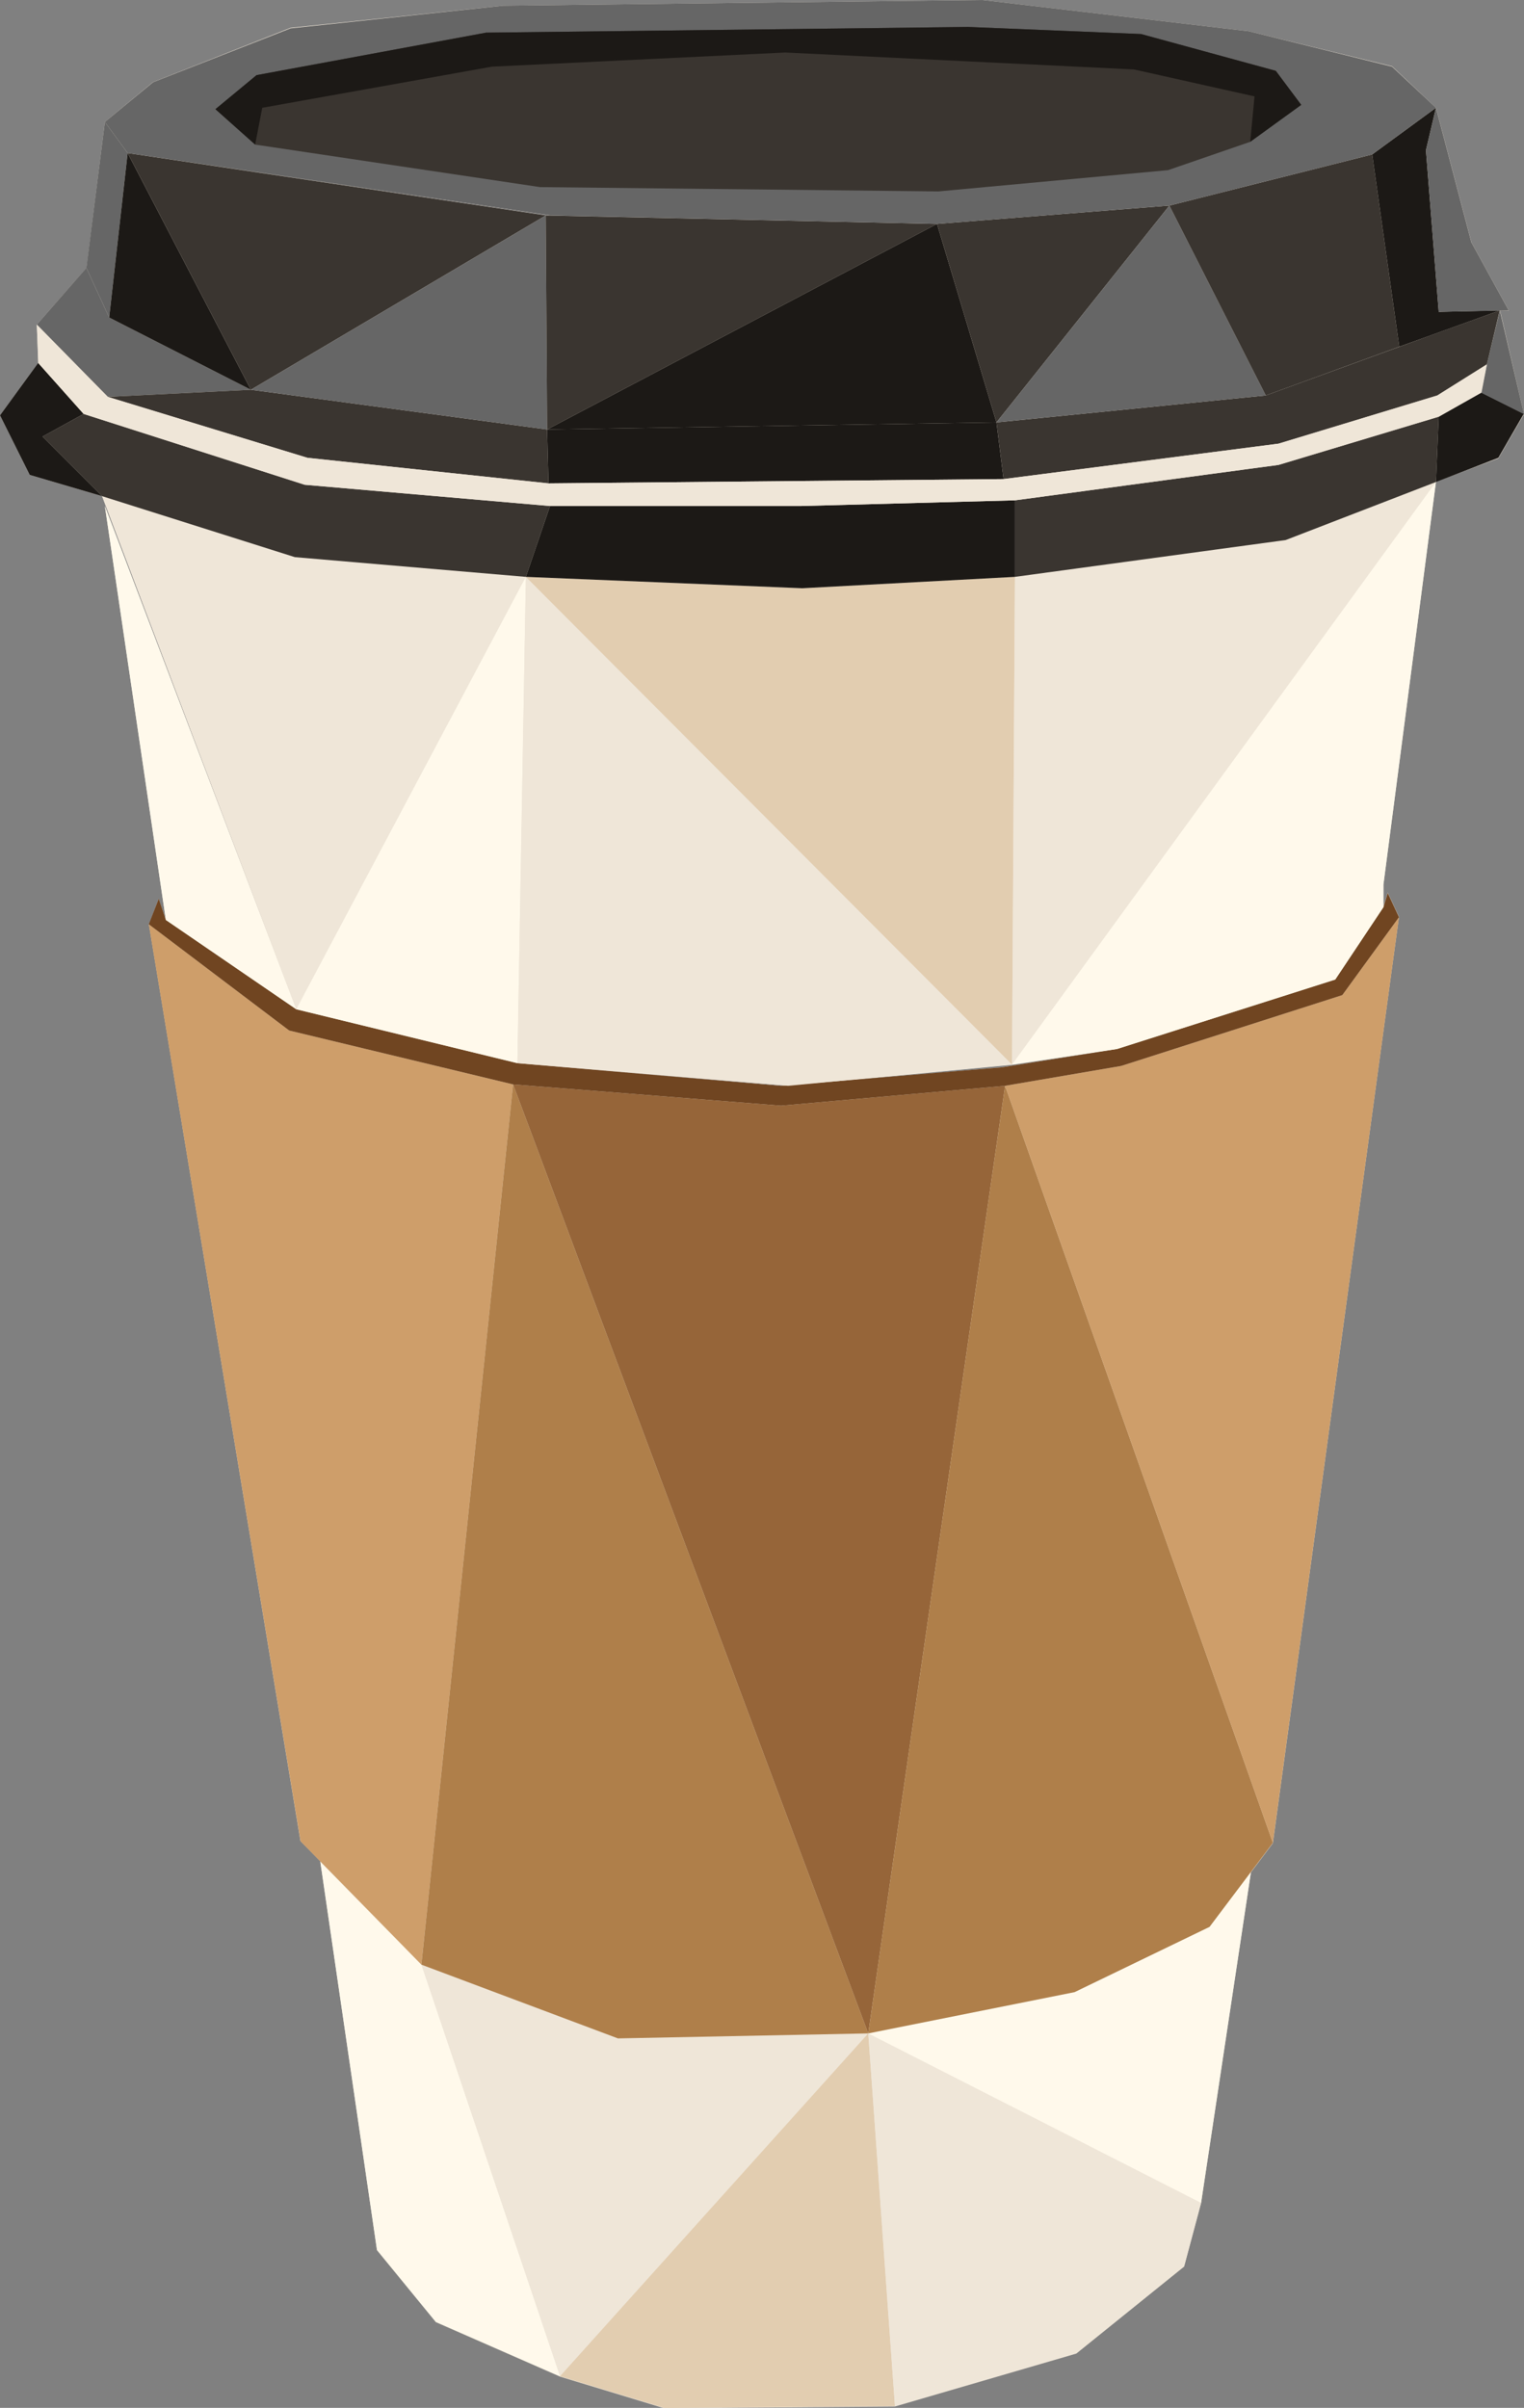 <svg xmlns="http://www.w3.org/2000/svg" viewBox="0 0 109.72 173.35"><rect x="0" y="0" width="109.72" height="173.35" fill="#808080" stroke="none"/><defs><style>.cls-1{fill:#efe6d8;}.cls-1,.cls-2,.cls-3,.cls-4,.cls-5,.cls-6,.cls-7{fill-rule:evenodd;}.cls-2{fill:#fff9eb;}.cls-3{fill:#e2cdb0;}.cls-4{fill:#ce9e6a;}.cls-5{fill:#af7f4a;}.cls-6{fill:#966539;}.cls-7{fill:#704521;}.cls-8{fill:#3a3530;}.cls-9{fill:#1c1916;}.cls-10{fill:#666;}</style></defs><title>Ресурс 90</title><g id="Слой_2" data-name="Слой 2"><g id="coffee_cup" data-name="coffee cup"><path class="cls-1" d="M107.05,26.23l.92-3.87h0l-.93,3.87-.39,2,3.06,1.54L108,22.36h.63l-2.69-4.9-2.55-9.69-3.17-3L89.91,2.25,70.72,0,36.23.41,20.92,2,11,5.92,7.55,8.78,6.23,19.29,2.65,23.37l.11,2.76L0,29.9l2.14,4.29,5.21,1.53h0l14,36.94L7.55,36.43l4.39,29.8-.51-1.53-.71,1.84,10.91,66,8.71,8.87L23.06,134,27.14,162l4.24,5.18,8.94,3.92,7.51,2.28,16.6-.13,13.06-3.81,7.76-6.26,1.22-4.56,3.59-23.82,1.58-2.1L100.72,66l-.81-1.74-.31,1V63.68l3.78-29L107.87,33l1.84-3.16-3.07-1.53ZM9.18,11,39.7,15.51l27.76.61-28.17-.61ZM56.23,78.17l-19-1.63,19.24,1.61Zm15.92-1.33-11.74,1,12.45-1.18,7.56-1.12Zm19-48.37L100.74,25l.64-.23Z"/><polygon class="cls-2" points="23.06 134.04 27.14 161.97 31.38 167.15 40.32 171.07 30.34 141.44 23.06 134.04"/><polygon class="cls-1" points="62.51 146.39 40.32 171.07 30.34 141.44 44.49 146.75 62.51 146.39"/><polygon class="cls-3" points="64.43 173.22 62.51 146.39 40.32 171.07 47.83 173.35 64.43 173.22"/><polygon class="cls-1" points="62.51 146.39 86.47 158.59 85.25 163.15 77.49 169.41 64.43 173.22 62.51 146.39"/><polygon class="cls-2" points="90.08 134.64 86.47 158.59 62.51 146.39 77.36 143.42 87.08 138.72 90.08 134.64"/><polygon class="cls-4" points="10.71 66.54 21.64 132.56 30.34 141.44 36.94 78.07 20.82 74.19 10.71 66.54"/><polygon class="cls-5" points="62.51 146.39 36.94 78.07 30.34 141.44 44.49 146.75 62.51 146.39"/><polygon class="cls-6" points="72.36 78.17 56.23 79.6 36.94 78.07 62.51 146.39 72.36 78.17"/><polygon class="cls-5" points="72.36 78.17 62.51 146.39 77.36 143.42 87.08 138.72 91.64 132.67 72.36 78.17"/><polygon class="cls-4" points="72.36 78.17 91.64 132.67 100.72 66.03 96.64 71.64 80.72 76.74 72.36 78.17"/><polygon class="cls-7" points="11.43 64.7 10.71 66.54 20.82 74.19 36.94 78.07 56.23 79.6 72.36 78.17 80.72 76.74 96.64 71.64 100.72 66.03 99.91 64.29 99.6 65.31 96.13 70.52 80.42 75.52 72.15 76.84 56.23 78.17 37.25 76.54 21.33 72.66 11.94 66.23 11.43 64.7"/><polygon class="cls-2" points="11.94 66.23 7.55 36.43 21.33 72.66 11.94 66.23"/><polygon class="cls-1" points="21.33 72.66 37.86 41.53 21.23 40.11 7.35 35.72 21.33 72.66"/><polygon class="cls-2" points="21.33 72.66 37.25 76.54 37.86 41.53 21.33 72.66"/><polygon class="cls-1" points="37.25 76.54 56.74 78.17 72.86 76.64 37.86 41.53 37.25 76.54"/><polygon class="cls-3" points="72.86 76.64 73.07 41.53 57.76 42.35 37.86 41.53 72.86 76.64"/><polygon class="cls-1" points="72.86 76.64 103.38 34.7 92.56 38.88 73.07 41.53 72.86 76.64"/><polygon class="cls-2" points="72.86 76.64 80.42 75.52 96.13 70.52 99.6 65.31 99.6 63.68 103.38 34.7 72.86 76.64"/><polygon class="cls-8" points="3.06 31.43 7.35 35.72 21.23 40.11 37.86 41.53 39.6 36.43 21.94 34.9 6.02 29.8 3.06 31.43"/><polygon class="cls-9" points="37.86 41.53 57.76 42.35 73.07 41.53 73.07 36.02 57.66 36.43 39.6 36.43 37.86 41.53"/><polygon class="cls-8" points="73.07 41.53 92.56 38.88 103.38 34.7 103.58 30 92.05 33.47 73.07 36.02 73.07 41.53"/><polygon class="cls-9" points="103.38 34.7 107.87 32.96 109.7 29.8 106.64 28.27 103.58 30 103.38 34.7"/><polygon class="cls-9" points="7.35 35.72 2.14 34.19 0 29.9 2.75 26.13 6.02 29.8 3.06 31.43 7.35 35.72"/><polygon class="cls-10" points="2.65 23.37 7.76 28.57 18.06 28.06 7.86 22.86 6.22 19.29 2.65 23.37"/><polygon class="cls-8" points="7.76 28.57 22.14 32.96 39.49 34.8 39.39 30.92 18.06 28.06 7.76 28.57"/><polygon class="cls-9" points="39.49 34.8 72.25 34.49 71.74 30.41 39.39 30.92 39.49 34.8"/><polygon class="cls-8" points="72.25 34.49 92.05 31.94 103.48 28.47 107.05 26.23 107.97 22.35 102.87 24.19 91.13 28.47 71.74 30.41 72.25 34.49"/><polygon class="cls-10" points="107.98 22.36 109.72 29.81 106.66 28.27 107.05 26.23 107.98 22.36"/><polygon class="cls-1" points="2.65 23.37 2.75 26.13 6.02 29.8 21.94 34.9 39.6 36.43 57.66 36.43 73.07 36.02 92.05 33.47 103.58 30 106.64 28.27 107.05 26.23 103.48 28.47 92.05 31.94 72.25 34.49 39.49 34.8 22.14 32.96 7.76 28.57 2.65 23.37"/><polygon class="cls-10" points="6.22 19.29 7.55 8.78 9.19 11.02 7.86 22.86 6.22 19.29"/><polygon class="cls-9" points="9.19 11.02 7.86 22.86 18.06 28.06 9.19 11.02"/><polygon class="cls-8" points="9.19 11.02 18.06 28.06 39.29 15.51 9.19 11.02"/><polygon class="cls-10" points="18.06 28.06 39.39 30.92 39.29 15.51 18.06 28.06"/><polygon class="cls-8" points="39.39 30.92 67.46 16.12 39.29 15.51 39.39 30.92"/><polygon class="cls-9" points="39.39 30.92 71.74 30.41 67.46 16.12 39.39 30.92"/><polygon class="cls-8" points="71.74 30.41 84.19 14.8 67.46 16.12 71.74 30.41"/><polygon class="cls-10" points="71.74 30.41 91.13 28.47 84.19 14.8 71.74 30.41"/><polygon class="cls-8" points="91.13 28.47 100.74 24.96 98.79 11.12 84.19 14.8 91.13 28.47"/><polygon class="cls-9" points="100.74 24.96 107.97 22.35 103.58 22.45 102.66 10.82 103.38 7.76 98.79 11.12 100.74 24.96"/><polygon class="cls-10" points="103.38 7.76 102.66 10.82 103.58 22.45 108.62 22.35 105.93 17.45 103.38 7.76"/><polygon class="cls-10" points="7.55 8.78 9.19 11.02 39.7 15.51 67.46 16.12 84.19 14.8 98.79 11.12 103.38 7.76 100.22 4.8 89.91 2.25 70.72 0 36.23 0.41 20.92 2.04 11.02 5.92 7.55 8.78"/><polygon class="cls-8" points="15.51 7.86 18.37 10.41 38.88 13.47 67.56 13.78 84.09 12.25 90.01 10.21 93.68 7.55 91.85 5.1 82.15 2.45 69.7 1.94 35 2.35 18.47 5.41 15.51 7.86"/><polygon class="cls-9" points="18.37 10.41 18.88 7.76 35.41 4.8 56.54 3.78 81.64 5 90.32 6.94 90.01 10.21 93.68 7.55 91.85 5.1 82.15 2.45 69.7 1.94 35 2.35 18.47 5.41 15.51 7.86 18.37 10.41"/></g></g></svg>